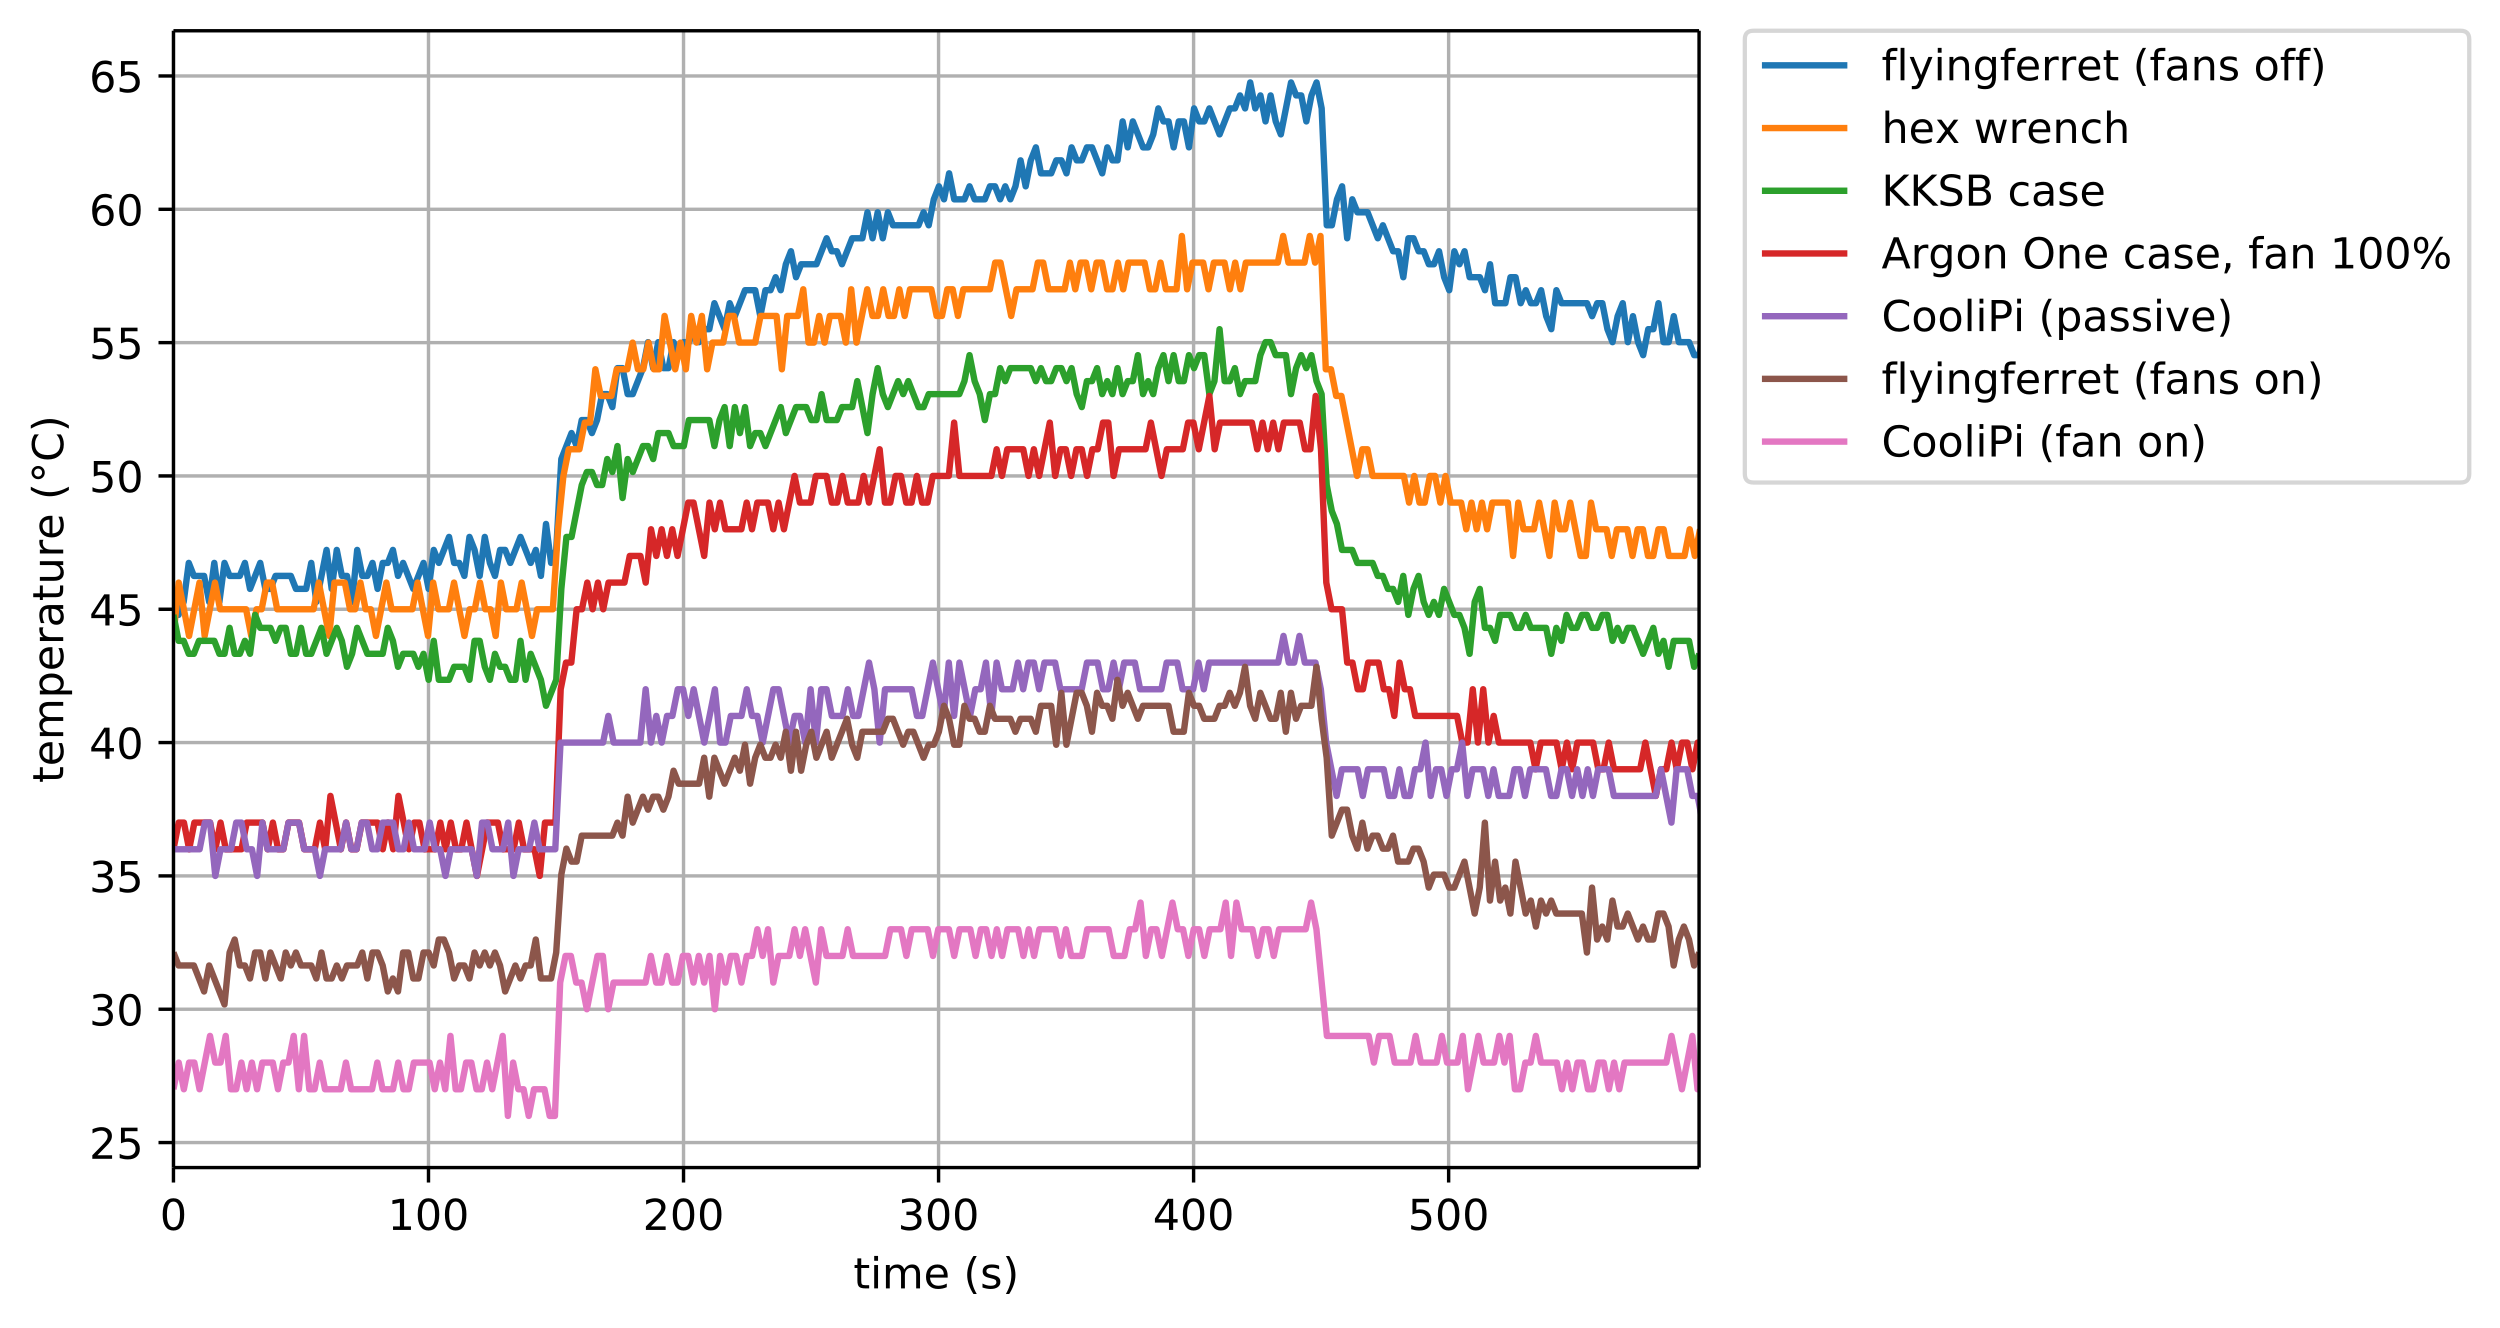 <svg height="414.491" viewBox="0 0 585.209 310.868" width="780.278" xmlns="http://www.w3.org/2000/svg" xmlns:xlink="http://www.w3.org/1999/xlink"><defs><style>*{stroke-linecap:butt;stroke-linejoin:round}</style></defs><g id="figure_1"><path d="M0 310.868h585.209V0H0z" fill="none" id="patch_1"/><g id="axes_1"><path d="M40.603 273.312h357.12V7.2H40.603z" fill="none" id="patch_2"/><g id="matplotlib.axis_1"><g id="xtick_1"><path clip-path="url(#p2606e81c55)" d="M40.603 273.312V7.2" fill="none" stroke="#b0b0b0" stroke-linecap="square" stroke-width=".8" id="line2d_1"/><g id="line2d_2"><defs><path d="M0 0v3.5" id="m3f2efcfe3b" stroke="#000" stroke-width=".8"/></defs><use x="40.603" xlink:href="#m3f2efcfe3b" y="273.312" stroke="#000" stroke-width=".8"/></g><g id="text_1"><defs><path d="M31.781 66.406q-7.61 0-11.453-7.5Q16.5 51.422 16.5 36.375q0-14.984 3.828-22.484 3.844-7.5 11.453-7.5 7.672 0 11.5 7.5 3.844 7.5 3.844 22.484 0 15.047-3.844 22.531-3.828 7.5-11.5 7.5zm0 7.813q12.266 0 18.735-9.703 6.468-9.688 6.468-28.141 0-18.406-6.468-28.11-6.47-9.687-18.735-9.687-12.25 0-18.718 9.688-6.47 9.703-6.47 28.109 0 18.453 6.47 28.14Q19.53 74.22 31.78 74.22z" id="DejaVuSans-48"/></defs><use xlink:href="#DejaVuSans-48" transform="matrix(.1 0 0 -.1 37.422 287.91)"/></g></g><g id="xtick_2"><path clip-path="url(#p2606e81c55)" d="M100.303 273.312V7.2" fill="none" stroke="#b0b0b0" stroke-linecap="square" stroke-width=".8" id="line2d_3"/><use x="100.303" xlink:href="#m3f2efcfe3b" y="273.312" stroke="#000" stroke-width=".8" id="line2d_4"/><g id="text_2"><defs><path d="M12.406 8.297h16.11v55.625l-17.532-3.516v8.985l17.438 3.515h9.86V8.296H54.39V0H12.406z" id="DejaVuSans-49"/></defs><g transform="matrix(.1 0 0 -.1 90.76 287.91)"><use xlink:href="#DejaVuSans-49"/><use x="63.623" xlink:href="#DejaVuSans-48"/><use x="127.246" xlink:href="#DejaVuSans-48"/></g></g></g><g id="xtick_3"><path clip-path="url(#p2606e81c55)" d="M160.003 273.312V7.2" fill="none" stroke="#b0b0b0" stroke-linecap="square" stroke-width=".8" id="line2d_5"/><use x="160.003" xlink:href="#m3f2efcfe3b" y="273.312" stroke="#000" stroke-width=".8" id="line2d_6"/><g id="text_3"><defs><path d="M19.188 8.297h34.421V0H7.33v8.297q5.609 5.812 15.296 15.594 9.703 9.797 12.188 12.64 4.734 5.313 6.609 9 1.89 3.688 1.89 7.25 0 5.813-4.078 9.469-4.078 3.672-10.625 3.672-4.64 0-9.797-1.61-5.14-1.609-11-4.89v9.969Q13.767 71.78 18.938 73q5.188 1.219 9.485 1.219 11.328 0 18.062-5.672 6.735-5.656 6.735-15.125 0-4.5-1.688-8.531-1.672-4.016-6.125-9.485-1.218-1.422-7.765-8.187-6.532-6.766-18.453-18.922z" id="DejaVuSans-50"/></defs><g transform="matrix(.1 0 0 -.1 150.459 287.91)"><use xlink:href="#DejaVuSans-50"/><use x="63.623" xlink:href="#DejaVuSans-48"/><use x="127.246" xlink:href="#DejaVuSans-48"/></g></g></g><g id="xtick_4"><path clip-path="url(#p2606e81c55)" d="M219.702 273.312V7.2" fill="none" stroke="#b0b0b0" stroke-linecap="square" stroke-width=".8" id="line2d_7"/><use x="219.702" xlink:href="#m3f2efcfe3b" y="273.312" stroke="#000" stroke-width=".8" id="line2d_8"/><g id="text_4"><defs><path d="M40.578 39.313Q47.656 37.797 51.625 33q3.984-4.781 3.984-11.813 0-10.78-7.422-16.703-7.421-5.906-21.093-5.906-4.578 0-9.438.906-4.86.907-10.031 2.72v9.515q4.094-2.39 8.969-3.61 4.89-1.218 10.218-1.218 9.266 0 14.125 3.656 4.86 3.656 4.86 10.64 0 6.454-4.516 10.079-4.515 3.64-12.562 3.64h-8.5v8.11h8.89q7.266 0 11.125 2.906 3.86 2.906 3.86 8.375 0 5.61-3.985 8.61-3.968 3.015-11.39 3.015-4.063 0-8.703-.89-4.641-.876-10.203-2.72v8.782q5.624 1.562 10.53 2.344 4.907.78 9.25.78 11.235 0 17.766-5.109 6.547-5.093 6.547-13.78 0-6.063-3.468-10.235-3.47-4.172-9.86-5.782z" id="DejaVuSans-51"/></defs><g transform="matrix(.1 0 0 -.1 210.159 287.91)"><use xlink:href="#DejaVuSans-51"/><use x="63.623" xlink:href="#DejaVuSans-48"/><use x="127.246" xlink:href="#DejaVuSans-48"/></g></g></g><g id="xtick_5"><path clip-path="url(#p2606e81c55)" d="M279.402 273.312V7.2" fill="none" stroke="#b0b0b0" stroke-linecap="square" stroke-width=".8" id="line2d_9"/><use x="279.402" xlink:href="#m3f2efcfe3b" y="273.312" stroke="#000" stroke-width=".8" id="line2d_10"/><g id="text_5"><defs><path d="M37.797 64.313L12.89 25.39h24.906zm-2.594 8.593H47.61V25.391h10.407v-8.203H47.609V0h-9.812v17.188H4.89v9.515z" id="DejaVuSans-52"/></defs><g transform="matrix(.1 0 0 -.1 269.858 287.91)"><use xlink:href="#DejaVuSans-52"/><use x="63.623" xlink:href="#DejaVuSans-48"/><use x="127.246" xlink:href="#DejaVuSans-48"/></g></g></g><g id="xtick_6"><path clip-path="url(#p2606e81c55)" d="M339.102 273.312V7.2" fill="none" stroke="#b0b0b0" stroke-linecap="square" stroke-width=".8" id="line2d_11"/><use x="339.102" xlink:href="#m3f2efcfe3b" y="273.312" stroke="#000" stroke-width=".8" id="line2d_12"/><g id="text_6"><defs><path d="M10.797 72.906h38.719v-8.312H19.828v-17.86q2.14.735 4.281 1.094 2.157.36 4.313.36 12.203 0 19.328-6.688 7.14-6.688 7.14-18.11 0-11.765-7.328-18.296-7.328-6.516-20.656-6.516-4.593 0-9.36.781-4.75.782-9.827 2.344v9.922q4.39-2.39 9.078-3.563 4.687-1.171 9.906-1.171 8.453 0 13.375 4.437 4.938 4.438 4.938 12.063 0 7.609-4.938 12.047-4.922 4.453-13.375 4.453-3.953 0-7.89-.875-3.922-.875-8.016-2.735z" id="DejaVuSans-53"/></defs><g transform="matrix(.1 0 0 -.1 329.558 287.91)"><use xlink:href="#DejaVuSans-53"/><use x="63.623" xlink:href="#DejaVuSans-48"/><use x="127.246" xlink:href="#DejaVuSans-48"/></g></g></g><g id="text_7"><defs><path d="M18.313 70.219V54.688h18.5v-6.985h-18.5V18.016q0-6.688 1.828-8.594 1.828-1.906 7.453-1.906h9.218V0h-9.218q-10.407 0-14.36 3.875-3.953 3.89-3.953 14.14v29.688H2.687v6.984h6.594V70.22z" id="DejaVuSans-116"/><path d="M9.422 54.688h8.984V0H9.422zm0 21.296h8.984v-11.39H9.422z" id="DejaVuSans-105"/><path d="M52 44.188q3.375 6.062 8.063 8.937Q64.75 56 71.093 56q8.548 0 13.188-5.984 4.64-5.97 4.64-17V0h-9.03v32.719q0 7.86-2.797 11.656-2.781 3.813-8.485 3.813-6.984 0-11.046-4.641-4.047-4.625-4.047-12.64V0h-9.032v32.719q0 7.906-2.78 11.687-2.782 3.782-8.595 3.782-6.89 0-10.953-4.657-4.047-4.656-4.047-12.625V0H9.08v54.688h9.03v-8.5q3.078 5.03 7.375 7.421Q29.781 56 35.687 56q5.97 0 10.141-3.031Q50 49.953 52 44.187z" id="DejaVuSans-109"/><path d="M56.203 29.594v-4.39H14.891q.593-9.282 5.593-14.142 5-4.859 13.938-4.859 5.172 0 10.031 1.266 4.86 1.265 9.656 3.812v-8.5Q49.266.734 44.187-.344 39.11-1.422 33.892-1.422q-13.094 0-20.735 7.61-7.64 7.625-7.64 20.625 0 13.421 7.25 21.296Q20.016 56 32.328 56q11.031 0 17.453-7.11 6.422-7.093 6.422-19.296zm-8.984 2.64q-.094 7.36-4.125 11.75-4.032 4.407-10.672 4.407-7.516 0-12.031-4.25-4.516-4.25-5.203-11.97z" id="DejaVuSans-101"/><path d="M31 75.875q-6.531-11.219-9.719-22.219-3.172-10.984-3.172-22.265 0-11.266 3.203-22.328Q24.517-2 31-13.188h-7.813Q15.875-1.704 12.235 9.375q-3.64 11.078-3.64 22.016 0 10.89 3.61 21.922 3.624 11.046 10.983 22.562z" id="DejaVuSans-40"/><path d="M44.281 53.078v-8.5q-3.797 1.953-7.906 2.922-4.094.984-8.5.984-6.688 0-10.031-2.047-3.344-2.046-3.344-6.156 0-3.125 2.39-4.906 2.391-1.781 9.626-3.39l3.078-.688q9.562-2.047 13.593-5.781 4.032-3.735 4.032-10.422 0-7.625-6.032-12.078-6.03-4.438-16.578-4.438-4.39 0-9.156.86Q10.688.296 5.422 2v9.281q4.984-2.594 9.812-3.89 4.829-1.282 9.579-1.282 6.343 0 9.75 2.172 3.421 2.172 3.421 6.125 0 3.656-2.468 5.61-2.453 1.953-10.813 3.765l-3.125.735q-8.344 1.75-12.062 5.39-3.704 3.64-3.704 9.985 0 7.718 5.47 11.906Q16.75 56 26.811 56q4.97 0 9.36-.734 4.406-.72 8.11-2.188z" id="DejaVuSans-115"/><path d="M8.016 75.875h7.812q7.313-11.516 10.953-22.563 3.64-11.03 3.64-21.921 0-10.938-3.64-22.016-3.64-11.078-10.953-22.563H8.016Q14.5-2 17.703 9.063q3.203 11.063 3.203 22.329 0 11.28-3.203 22.265-3.203 11-9.687 22.219z" id="DejaVuSans-41"/></defs><g transform="matrix(.1 0 0 -.1 199.772 301.589)"><use xlink:href="#DejaVuSans-116"/><use x="39.209" xlink:href="#DejaVuSans-105"/><use x="66.992" xlink:href="#DejaVuSans-109"/><use x="164.404" xlink:href="#DejaVuSans-101"/><use x="225.928" xlink:href="#DejaVuSans-32"/><use x="257.715" xlink:href="#DejaVuSans-40"/><use x="296.729" xlink:href="#DejaVuSans-115"/><use x="348.828" xlink:href="#DejaVuSans-41"/></g></g></g><g id="matplotlib.axis_2"><g id="ytick_1"><path clip-path="url(#p2606e81c55)" d="M40.603 267.458h357.12" fill="none" stroke="#b0b0b0" stroke-linecap="square" stroke-width=".8" id="line2d_13"/><g id="line2d_14"><defs><path d="M0 0h-3.5" id="m45e4238aa4" stroke="#000" stroke-width=".8"/></defs><use x="40.603" xlink:href="#m45e4238aa4" y="267.458" stroke="#000" stroke-width=".8"/></g><g transform="matrix(.1 0 0 -.1 20.878 271.257)" id="text_8"><use xlink:href="#DejaVuSans-50"/><use x="63.623" xlink:href="#DejaVuSans-53"/></g></g><g id="ytick_2"><path clip-path="url(#p2606e81c55)" d="M40.603 236.248h357.12" fill="none" stroke="#b0b0b0" stroke-linecap="square" stroke-width=".8" id="line2d_15"/><use x="40.603" xlink:href="#m45e4238aa4" y="236.248" stroke="#000" stroke-width=".8" id="line2d_16"/><g transform="matrix(.1 0 0 -.1 20.878 240.047)" id="text_9"><use xlink:href="#DejaVuSans-51"/><use x="63.623" xlink:href="#DejaVuSans-48"/></g></g><g id="ytick_3"><path clip-path="url(#p2606e81c55)" d="M40.603 205.038h357.12" fill="none" stroke="#b0b0b0" stroke-linecap="square" stroke-width=".8" id="line2d_17"/><use x="40.603" xlink:href="#m45e4238aa4" y="205.038" stroke="#000" stroke-width=".8" id="line2d_18"/><g transform="matrix(.1 0 0 -.1 20.878 208.837)" id="text_10"><use xlink:href="#DejaVuSans-51"/><use x="63.623" xlink:href="#DejaVuSans-53"/></g></g><g id="ytick_4"><path clip-path="url(#p2606e81c55)" d="M40.603 173.828h357.12" fill="none" stroke="#b0b0b0" stroke-linecap="square" stroke-width=".8" id="line2d_19"/><use x="40.603" xlink:href="#m45e4238aa4" y="173.828" stroke="#000" stroke-width=".8" id="line2d_20"/><g transform="matrix(.1 0 0 -.1 20.878 177.628)" id="text_11"><use xlink:href="#DejaVuSans-52"/><use x="63.623" xlink:href="#DejaVuSans-48"/></g></g><g id="ytick_5"><path clip-path="url(#p2606e81c55)" d="M40.603 142.619h357.12" fill="none" stroke="#b0b0b0" stroke-linecap="square" stroke-width=".8" id="line2d_21"/><use x="40.603" xlink:href="#m45e4238aa4" y="142.619" stroke="#000" stroke-width=".8" id="line2d_22"/><g transform="matrix(.1 0 0 -.1 20.878 146.418)" id="text_12"><use xlink:href="#DejaVuSans-52"/><use x="63.623" xlink:href="#DejaVuSans-53"/></g></g><g id="ytick_6"><path clip-path="url(#p2606e81c55)" d="M40.603 111.409h357.12" fill="none" stroke="#b0b0b0" stroke-linecap="square" stroke-width=".8" id="line2d_23"/><use x="40.603" xlink:href="#m45e4238aa4" y="111.409" stroke="#000" stroke-width=".8" id="line2d_24"/><g transform="matrix(.1 0 0 -.1 20.878 115.208)" id="text_13"><use xlink:href="#DejaVuSans-53"/><use x="63.623" xlink:href="#DejaVuSans-48"/></g></g><g id="ytick_7"><path clip-path="url(#p2606e81c55)" d="M40.603 80.199h357.12" fill="none" stroke="#b0b0b0" stroke-linecap="square" stroke-width=".8" id="line2d_25"/><use x="40.603" xlink:href="#m45e4238aa4" y="80.199" stroke="#000" stroke-width=".8" id="line2d_26"/><g transform="matrix(.1 0 0 -.1 20.878 83.998)" id="text_14"><use xlink:href="#DejaVuSans-53"/><use x="63.623" xlink:href="#DejaVuSans-53"/></g></g><g id="ytick_8"><path clip-path="url(#p2606e81c55)" d="M40.603 48.989h357.12" fill="none" stroke="#b0b0b0" stroke-linecap="square" stroke-width=".8" id="line2d_27"/><use x="40.603" xlink:href="#m45e4238aa4" y="48.989" stroke="#000" stroke-width=".8" id="line2d_28"/><g id="text_15"><defs><path d="M33.016 40.375q-6.641 0-10.532-4.547-3.875-4.531-3.875-12.437 0-7.86 3.875-12.438 3.891-4.562 10.532-4.562 6.64 0 10.515 4.562 3.875 4.578 3.875 12.438 0 7.906-3.875 12.437-3.875 4.547-10.515 4.547zm19.578 30.922v-8.984q-3.719 1.75-7.5 2.671-3.782.938-7.5.938-9.766 0-14.922-6.594-5.14-6.594-5.875-19.922 2.875 4.25 7.219 6.516 4.359 2.266 9.578 2.266 10.984 0 17.36-6.672 6.374-6.657 6.374-18.125 0-11.235-6.64-18.032-6.641-6.78-17.672-6.78-12.657 0-19.344 9.687-6.688 9.703-6.688 28.109 0 17.281 8.204 27.563 8.203 10.28 22.015 10.28 3.719 0 7.5-.734t7.89-2.187z" id="DejaVuSans-54"/></defs><g transform="matrix(.1 0 0 -.1 20.878 52.788)"><use xlink:href="#DejaVuSans-54"/><use x="63.623" xlink:href="#DejaVuSans-48"/></g></g></g><g id="ytick_9"><path clip-path="url(#p2606e81c55)" d="M40.603 17.78h357.12" fill="none" stroke="#b0b0b0" stroke-linecap="square" stroke-width=".8" id="line2d_29"/><use x="40.603" xlink:href="#m45e4238aa4" y="17.779" stroke="#000" stroke-width=".8" id="line2d_30"/><g transform="matrix(.1 0 0 -.1 20.878 21.578)" id="text_16"><use xlink:href="#DejaVuSans-54"/><use x="63.623" xlink:href="#DejaVuSans-53"/></g></g><g id="text_17"><defs><path d="M18.11 8.203v-29H9.077v75.484h9.031v-8.296q2.844 4.875 7.157 7.234Q29.594 56 35.594 56q9.968 0 16.187-7.906 6.235-7.907 6.235-20.797T51.78 6.484q-6.218-7.906-16.187-7.906-6 0-10.328 2.375-4.313 2.375-7.157 7.25zm30.578 19.094q0 9.906-4.079 15.547-4.078 5.64-11.203 5.64-7.14 0-11.218-5.64-4.079-5.64-4.079-15.547 0-9.906 4.078-15.547 4.079-5.64 11.22-5.64 7.124 0 11.202 5.64t4.078 15.547z" id="DejaVuSans-112"/><path d="M41.11 46.297q-1.516.875-3.297 1.281Q36.03 48 33.89 48q-7.625 0-11.703-4.953-4.079-4.953-4.079-14.234V0H9.08v54.688h9.03v-8.5q2.844 4.984 7.375 7.39Q30.031 56 36.531 56q.922 0 2.047-.125 1.125-.11 2.484-.36z" id="DejaVuSans-114"/><path d="M34.281 27.484q-10.89 0-15.093-2.484-4.204-2.484-4.204-8.5 0-4.781 3.157-7.594 3.156-2.797 8.562-2.797 7.485 0 12 5.297 4.516 5.297 4.516 14.078v2zm17.922 3.72V0H43.22v8.297Q40.14 3.328 35.547.953q-4.594-2.375-11.234-2.375-8.391 0-13.36 4.719Q6 8.016 6 15.922q0 9.219 6.172 13.906 6.187 4.688 18.437 4.688h12.61v.89q0 6.203-4.078 9.594-4.078 3.39-11.453 3.39-4.688 0-9.141-1.124-4.438-1.125-8.531-3.375v8.312q4.921 1.906 9.562 2.844 4.64.953 9.031.953 11.875 0 17.735-6.156 5.86-6.14 5.86-18.64z" id="DejaVuSans-97"/><path d="M8.5 21.578v33.11h8.984V21.922q0-7.766 3.016-11.656 3.031-3.875 9.094-3.875 7.265 0 11.484 4.64 4.234 4.64 4.234 12.656v31h8.985V0h-8.984v8.406Q42.047 3.422 37.718 1q-4.313-2.422-10.032-2.422-9.421 0-14.312 5.86Q8.5 10.296 8.5 21.578zM31.11 56z" id="DejaVuSans-117"/><path d="M25 67.922q-3.906 0-6.594-2.719-2.687-2.703-2.687-6.61 0-3.859 2.687-6.515 2.688-2.656 6.594-2.656t6.594 2.656q2.687 2.656 2.687 6.516t-2.718 6.593Q28.858 67.922 25 67.922zm0 6.297q3.125 0 6-1.203 2.89-1.188 4.984-3.438 2.25-2.187 3.375-4.984 1.125-2.781 1.125-6 0-6.438-4.515-10.907-4.516-4.468-11.063-4.468-6.593 0-11 4.39Q9.516 52 9.516 58.594q0 6.547 4.484 11.078 4.5 4.547 11 4.547z" id="DejaVuSans-176"/><path d="M64.406 67.281v-10.39q-4.984 4.64-10.625 6.922-5.64 2.296-11.984 2.296-12.5 0-19.14-7.64-6.641-7.64-6.641-22.094 0-14.406 6.64-22.047 6.64-7.64 19.14-7.64 6.345 0 11.985 2.296 5.64 2.297 10.625 6.938V5.609Q59.234 2.094 53.437.33q-5.78-1.75-12.218-1.75-16.563 0-26.094 10.124-9.516 10.14-9.516 27.672 0 17.578 9.516 27.703 9.531 10.14 26.094 10.14 6.531 0 12.312-1.734 5.797-1.734 10.875-5.203z" id="DejaVuSans-67"/></defs><g transform="matrix(0 -.1 -.1 0 14.798 183.275)"><use xlink:href="#DejaVuSans-116"/><use x="39.209" xlink:href="#DejaVuSans-101"/><use x="100.732" xlink:href="#DejaVuSans-109"/><use x="198.145" xlink:href="#DejaVuSans-112"/><use x="261.621" xlink:href="#DejaVuSans-101"/><use x="323.145" xlink:href="#DejaVuSans-114"/><use x="364.258" xlink:href="#DejaVuSans-97"/><use x="425.537" xlink:href="#DejaVuSans-116"/><use x="464.746" xlink:href="#DejaVuSans-117"/><use x="528.125" xlink:href="#DejaVuSans-114"/><use x="569.207" xlink:href="#DejaVuSans-101"/><use x="630.73" xlink:href="#DejaVuSans-32"/><use x="662.518" xlink:href="#DejaVuSans-40"/><use x="701.531" xlink:href="#DejaVuSans-176"/><use x="751.531" xlink:href="#DejaVuSans-67"/><use x="821.355" xlink:href="#DejaVuSans-41"/></g></g></g><path clip-path="url(#p2606e81c55)" d="M40.603 140.89l1.195 3.04 1.194-3.04 1.194-9.12 1.195 3.04h2.389l1.194 6.08 1.194-9.12 1.195 9.12 1.194-9.12 1.195 3.04h2.389l1.194-3.04 1.199 6.08 2.389-6.08 1.194 6.08h1.195l1.194-3.04h3.583l1.195 3.04h2.388l1.195-6.08 1.194 9.12 2.39-12.16 1.194 9.12 1.194-9.12 1.194 6.08h1.195l1.194 6.08 1.195-12.16 1.194 6.08h1.194l1.195-3.04 1.194 6.08 1.195-6.08h1.194l1.194-3.04 1.195 6.08 1.194-3.04 2.39 6.08 2.388-6.08 1.195 6.08 1.194-9.12 1.194 3.04 2.39-6.08 1.194 6.08h1.194l1.195 3.04 1.194-9.12 1.194 3.04 1.195 6.08 1.194-9.12 1.195 6.08 1.194 3.04 1.195-6.08h1.194l1.195 3.04 2.389-6.08 2.388 6.08 1.195-3.04 1.194 6.08 1.195-12.16 1.194 9.12 1.195-3.04 1.194-21.279 2.389-6.08 1.194 3.04 1.195-6.08h1.194l1.194 3.04 1.194-3.04 1.195-6.079h1.194l1.194 3.04 1.195-9.12h1.194l1.194 6.08h1.194l2.389-6.08 1.194-6.08 1.194 6.08 1.195-6.08 1.194 6.08h1.194l1.195-6.08 1.194 3.04 1.194-3.04h1.194l1.195-3.04 1.194 3.04 1.194-3.04h1.194l1.195-6.079 2.388 6.08 1.195-6.08 1.194 3.04 2.388-6.08h2.389l1.194 6.08 1.195-6.08h1.194l1.194-3.04 1.194 3.04 1.195-6.08 1.194-3.04 1.194 6.08 1.195-3.04h3.582l2.389-6.079 1.194 3.04h1.194l1.195 3.04 2.388-6.08h2.389l1.194-6.08 1.194 6.08 1.195-6.08 1.194 6.08 1.194-6.08 1.195 3.04h5.972l1.194-3.04 1.195 3.04 1.194-6.08 1.194-3.04 1.195 3.04 1.194-6.08 1.195 6.08h2.389l1.194-3.04 1.194 3.04h2.39l1.194-3.04h1.194l1.195 3.04 1.194-3.04 1.195 3.04 1.194-3.04 1.194-6.079 1.195 6.08 1.194-6.08 1.195-3.04 1.194 6.08h2.389l1.194-3.04h1.195l1.194 3.04 1.195-6.08 1.194 3.04h1.195l1.194-3.04h1.194l2.39 6.08 1.194-6.08 1.194 3.04h1.195l1.194-9.12 1.195 6.08 1.194-6.08 2.389 6.08h1.194l1.195-3.04 1.194-6.08 1.195 3.04h1.194l1.194 6.08 1.195-6.08h1.194l1.195 6.08 1.194-9.12 1.194 3.04h1.195l1.194-3.04 2.39 6.08 2.388-6.08h1.195l1.194-3.04 1.194 3.04 1.195-6.079 1.194 6.08 1.195-3.04 1.194 6.08 1.195-6.08 1.194 6.08 1.194 3.04 2.39-12.16 1.194 3.04h1.194l1.195 6.08 1.194-6.08 1.194-3.04 1.195 6.08 1.194 27.358h1.195l1.195-6.08 1.194-3.04 1.195 12.16 1.194-9.12 1.194 3.04h2.39l2.388 6.08 1.194-3.04 2.39 6.08h1.194l1.194 6.08 1.194-9.12h1.195l1.194 3.04h1.195l1.194 3.04h1.195l1.194-3.04 1.194 6.08 1.195 3.04 1.194-9.12 1.195 3.04 1.194-3.04 1.194 6.08h2.39l1.194 3.04 1.194-6.08 1.195 9.12h2.388l1.195-6.08h1.194l1.195 6.08 1.194-3.04 1.194 3.04h1.195l1.194-3.04 1.195 6.08 1.194 3.039 1.195-9.12 1.194 3.04h5.972l1.194 3.04 1.195-3.04h1.194l1.195 6.08 1.194 3.04 1.194-6.08 1.195-3.04 1.194 9.12 1.195-6.08 1.194 6.08 1.195 3.04 1.194-6.08h1.194l1.195-6.08 1.194 9.12h1.195l1.194-6.08 1.194 6.08h2.39l1.194 3.04h1.194l1.194-6.08h0" fill="none" stroke="#1f77b4" stroke-linecap="square" stroke-width="1.5" id="line2d_31"/><path clip-path="url(#p2606e81c55)" d="M40.603 148.86l1.226-12.483 2.427 12.484 2.44-12.484 1.21 12.484 2.415-12.484 1.207 6.242h6.074l1.22 6.242 1.22-6.242h1.207l1.22-6.242h1.207l1.207 6.242H73.4l1.22-6.242 2.444 12.484 1.22-12.484h2.43l1.222 6.242h1.21l1.223-6.242 1.207 6.242h1.22l1.207 6.242 2.44-12.484 1.22 6.242h4.866l1.222-6.242 2.442 12.484 1.206-12.484 1.217 6.242h2.441l1.22-6.242 2.44 12.484 1.22-6.242h1.207l1.22-6.242 1.222 6.242h1.22l1.221 6.242 1.22-12.484 1.222 6.242h2.427l1.22-6.242 2.414 12.484 1.22-6.242h3.66l1.221-18.726 1.255-12.484 1.248-6.242h2.501l1.248-6.242h1.242l1.247-12.484 1.248 6.242h2.495l1.242-6.242h2.484l1.253-6.242 1.242 6.242h1.242l1.248-6.242 1.241 6.242h1.248l1.254-12.484 2.484 12.484 1.241-6.242 1.254 6.242 1.248-12.484 1.254 6.242 1.247-6.242 1.242 12.484 1.242-6.242h2.5l1.266-6.242h1.242l1.254 6.242h3.737l1.254-6.242h3.75l1.24 12.484 1.261-12.484h2.5l1.249-6.242 1.248 12.484h1.241l1.244-6.242 1.246 6.242 1.242-6.242h2.507l1.247 6.242 1.248-12.484 1.242 12.484 2.507-12.484 1.242 6.242h1.26l1.242-6.242 1.265 6.242h1.254l1.254-6.242 1.247 6.242 1.25-6.242h4.99l1.247 6.242h1.247l1.248-6.242h1.254l1.241 6.242 1.254-6.242h6.22l1.243-6.242h1.247l2.502 12.484 1.241-6.242h3.75l1.241-6.242h1.254l1.248 6.242h3.761l1.242-6.242 1.26 6.242 1.247-6.242h1.248l1.242 6.242 1.253-6.242h1.248l1.242 6.242h1.241l1.248-6.242 1.248 6.242 1.242-6.242h3.76l1.249 6.242h1.254l1.241-6.242 1.254 6.242h2.49l1.24-12.484 1.249 12.484 1.247-6.242h2.496l1.253 6.242 1.242-6.242h2.502l1.253 6.242 1.248-6.242 1.248 6.242 1.242-6.242h7.492l1.248-6.242 1.241 6.242h3.737l1.248-6.242 1.248 6.242 1.264-6.242 1.237 31.21h1.221l1.22 6.242h1.22l3.66 18.726 1.221-6.242h1.22l1.22 6.242h7.296l1.221 6.242 1.22-6.242 1.222 6.242h1.22l1.222-6.242h1.207l1.22 6.242 1.22-6.242 1.22 6.242h2.44l1.206 6.242 1.218-6.242 1.22 6.242 1.22-6.242 1.222 6.242 1.207-6.242h3.644l1.22 12.484 1.22-12.484 1.22 6.242h2.442l1.22-6.242 2.413 12.484 1.222-12.484 1.22 6.242h1.222l1.207-6.242 2.426 12.484h1.22l1.207-12.484 1.217 6.242h2.431l1.207 6.242 1.22-6.242h2.424l1.222 6.242 1.207-6.242h1.22l1.207 6.242h1.222l1.207-6.242h1.22l1.221 6.242h3.661l1.222-6.242 1.207 6.242 1.22-6.242h0" fill="none" stroke="#ff7f0e" stroke-linecap="square" stroke-width="1.5" id="line2d_32"/><path clip-path="url(#p2606e81c55)" d="M40.603 143.93l1.195 6.08h1.194l1.194 3.039h1.195l1.194-3.04h3.584l1.194 3.04h1.195l1.194-6.08 1.195 6.08h1.194l1.195-3.04 1.194 3.04 1.194-9.12 1.195 3.04h2.389l1.194 3.04 1.195-3.04h1.194l1.195 6.08h1.194l1.195-6.08 1.194 6.08h1.195l2.388-6.08 1.195 6.08 2.389-6.08 1.194 3.04 1.195 6.08 1.194-3.04 1.195-6.08 2.389 6.08h3.583l1.195-6.08 1.194 3.04 1.194 6.08 1.195-3.04h2.389l1.194 3.04 1.195-3.04 1.194 6.08 1.195-9.12 1.194 9.12h2.39l1.194-3.04h2.389l1.194 3.04 1.194-9.12h1.195l1.194 6.08 1.195 3.04 1.194-6.08 1.195 3.04h1.194l1.195 3.04h1.194l1.195-9.12 1.194 9.12 1.195-6.08 2.388 6.08 1.195 6.08 2.394-6.08 1.196-21.28 1.194-12.159h1.194l2.389-12.159 1.194-3.04h1.194l1.194 3.04h1.195l1.194-6.08 1.194 3.04 1.194-6.08 1.195 12.16 1.194-9.12 1.194 3.04 2.389-6.08h1.194l1.194 3.04 1.194-6.08h2.389l1.194 3.04h2.389l1.194-6.08h4.777l1.194 6.08 1.195-6.08 1.194-3.039 1.194 9.12 1.194-9.12 1.195 6.08 1.194-6.08 1.194 9.12 1.194-3.04h1.195l1.194 3.04 3.583-9.12 1.194 6.08 2.388-6.08h2.389l1.194 3.04h1.194l1.195-6.08 1.194 6.08h2.389l1.194-3.04h2.388l1.195-6.08 2.388 12.16 1.194-9.12 1.195-6.08 1.194 6.08 1.194 3.04 2.389-6.08 1.194 3.04 1.194-3.04 2.389 6.08h1.194l1.194-3.04h7.166l1.194-3.04 1.194-6.08 1.195 6.08 1.194 3.04 1.194 6.08 1.194-6.08h1.195l1.194-6.08 1.194 3.04 1.194-3.04h4.777l1.195 3.04 1.194-3.04 1.194 3.04h1.194l1.195-3.04h1.194l1.194 3.04 1.194-3.04 1.195 6.08 1.194 3.04 1.194-6.08h1.194l1.195-3.04 1.194 6.08 1.194-3.04 1.194 3.04 1.195-6.08 1.194 6.08 1.194-3.04h1.194l1.195-6.08 1.194 9.12 1.194-3.04 1.194 3.04 1.195-6.08 1.194-3.04 1.194 6.08 1.194-6.08 1.195 6.08h1.194l1.194-6.08 1.194 3.04 1.195-3.04h1.194l1.194 9.12 1.194-3.04 1.195-12.16 1.194 12.16h1.194l1.194-3.04 1.195 6.08 1.194-3.04h2.388l1.194-6.08 1.195-3.04h1.194l1.194 3.04h2.389l1.194 9.12 1.194-6.08 1.194-3.04 1.195 3.04 1.194-3.04 1.194 6.08 1.194 3.04 1.195 21.279 1.194 6.08 1.195 3.04 1.194 6.08h2.39l1.194 3.039h3.583l1.194 3.04h1.195l1.194 3.04h1.195l1.194 3.04 1.195-6.08 1.194 9.12 1.195-6.08 1.194-3.04 1.195 6.08 1.194 3.04 1.195-3.04 1.194 3.04 1.194-6.08 2.39 6.08h1.194l1.194 3.04 1.195 6.079 1.194-12.16 1.195-3.04 1.194 9.12h1.195l1.194 3.04 1.195-6.08h2.389l1.194 3.04h1.194l1.195-3.04 1.194 3.04h3.584l1.194 6.08 1.195-6.08 1.194 3.04 1.195-6.08 1.194 3.04h1.195l1.194-3.04h1.195l1.194 3.04h1.195l1.194-3.04h1.195l1.194 6.08 1.195-3.04 1.194 3.04 1.195-3.04h1.194l2.389 6.08 2.389-6.08 1.194 6.08 1.195-3.04 1.194 6.08 1.195-6.08h3.583l1.195 6.08 1.194-3.04h0" fill="none" stroke="#2ca02c" stroke-linecap="square" stroke-width="1.5" id="line2d_33"/><path clip-path="url(#p2606e81c55)" d="M40.603 198.796l1.225-6.242h1.224l1.225 6.242 1.224-6.242h3.674l1.224 6.242 1.225-6.242 1.225 6.242h3.674l1.225-6.242h3.674l1.225 6.242 1.224-6.242 1.225 6.242h1.225l1.225-6.242h2.449l1.224 6.242h2.45l1.224-6.242 1.225 6.242 1.225-12.484 2.449 12.484 1.225-6.242 1.225 6.242h1.225l1.225-6.242h3.674l1.225 6.242 1.225-6.242 1.225 6.242 1.225-12.484 2.45 12.484 1.225-6.242h1.224l1.225 6.242h2.45l1.224-6.242 1.225 6.242 1.225-6.242 1.225 6.242h1.224l1.224-6.242 2.45 12.484 2.452-12.484h2.45l1.224 6.242h2.45l1.224-6.242 1.224 6.242h2.45l1.225 6.242 1.224-12.484h2.45l1.224-31.21 1.242-6.241h1.248l1.248-12.484h1.248l1.241-6.242 1.25 6.242 1.24-6.242 1.242 6.242 1.241-6.242h3.726l1.241-6.242h2.496l1.242 6.242 1.241-12.484 1.248 6.242 1.242-6.242 1.242 6.242 1.241-6.242 1.242 6.242 2.496-12.484h1.241l2.496 12.484 1.241-12.484 1.242 6.242 1.242-6.242 1.242 6.242h3.737l1.242-6.242 1.247 6.242 1.248-6.242h2.49l1.247 6.242 1.242-6.242 1.248 6.242 2.495-12.484 1.242 6.242h2.49l1.247-6.242h2.49l1.241 6.242h1.248l1.242-6.242 1.242 6.242h2.477l1.254-6.242 1.242 6.242 2.495-12.484 1.242 12.484h1.242l1.247-6.242h1.242l1.248 6.242h1.242l1.247-6.242 1.248 6.242h1.248l1.242-6.242h3.743l1.247-12.484 1.242 12.484h7.469l1.241-6.242 1.242 6.242 1.248-6.242h3.737l1.242 6.242 1.242-6.242 1.241 6.242 2.49-12.484 1.26 12.484 1.247-6.242h1.248l1.242 6.242 1.241-6.242h1.242l1.242 6.242 1.242-6.242h1.247l1.242-6.242h1.242l1.242 12.484 1.253-6.242h6.221l1.254-6.242 2.483 12.484 1.254-6.242h3.737l1.242-6.242h1.242l1.253 6.242 2.484-12.484 1.242 12.484 1.241-6.242h7.475l1.242 6.242 1.247-6.242 1.248 6.242 1.242-6.242 1.242 6.242 1.241-6.242h3.731l1.242 6.242h1.242l1.248-12.484 1.247 12.484 1.242 31.21 1.224 6.242h2.448l1.224 12.484h1.224l1.225 6.241h1.225l1.224-6.241h2.448l1.225 6.241h1.224l1.224 6.242 1.224-12.483 1.224 6.241h1.224l1.225 6.242h9.793l1.224 6.242h1.225l1.224-12.484 1.224 12.484 1.224-12.484 1.224 12.484 1.224-6.242 1.224 6.242h7.346l1.224 6.242 1.224-6.242h3.674l1.224 6.242 1.224-6.242 1.224 6.242 1.224-6.242h3.673l1.224 6.242h1.224l1.224-6.242 1.224 6.242h6.122l1.224-6.242 2.449 12.484 1.224-6.242h1.224l1.224-6.242 1.224 6.242 1.225-6.242h1.224l1.224 6.242 1.225-6.242h1.224" fill="none" stroke="#d62728" stroke-linecap="square" stroke-width="1.5" id="line2d_34"/><path clip-path="url(#p2606e81c55)" d="M40.603 198.796h6.122l1.224-6.242h1.224l1.224 12.484 1.224-6.242h2.45l1.223-6.242h1.224l1.224 6.242h1.224l1.224 6.242 1.224-12.484 1.224 6.242h3.672l1.223-6.242h2.448l1.224 6.242h2.448l1.224 6.242 1.223-6.242h3.673l1.224-6.242 1.225 6.242h1.225l1.224-6.242h1.225l1.224 6.242h1.224l1.224-6.242h2.45l1.224 6.242h1.224l1.224-6.242 1.224 6.242h2.448l1.224-6.242 1.224 6.242h1.225l1.225 6.242 1.224-6.242h4.897l1.224 6.242 1.224-12.484h1.225l1.224 6.242h2.45l1.224-6.242 1.225 12.484 1.224-6.242h2.447l1.224-6.242 1.224 6.242h3.674l1.223-24.968h9.957l1.242-6.242 1.242 6.242h6.244l1.248-12.484 1.248 12.484 1.248-6.242 1.253 6.242 1.254-6.242h1.254l1.253-6.242h1.248l1.236 6.242 1.248-6.242 2.477 12.484 2.484-12.484 1.241 12.484h1.242l1.242-6.242h2.49l1.247-6.242 1.236 6.242h1.248l1.241 6.242 2.496-12.484h1.254l2.483 12.484 1.248-6.242h1.241l1.248 6.242 1.248-12.484 1.242 12.484 1.247-12.484h1.242l1.248 6.242h2.483l1.254-6.242 1.242 6.242h1.242l2.483-12.483 1.248 6.241 1.242 12.484 1.247-12.484h6.233l1.248 6.242h1.241l2.484-12.483 2.49 12.483 1.235-12.483 1.242 12.483 1.248-12.483 2.484 12.483 1.241-6.242h1.242l1.242-6.241 1.247 12.483 1.248-12.483 1.248 6.241h2.49l1.24-6.241 1.243 6.241 1.241-6.241h1.248l1.242 6.241 1.248-6.241h2.489l1.242 6.241h4.979l1.242-6.241h2.489l1.254 6.241h1.241l1.242-6.241 1.242 6.241 1.242-6.241h2.495l1.242 6.241h4.967l1.242-6.241h2.483l1.242 6.241h2.478l1.241-6.241 1.254 6.241 1.242-6.241h16.166l1.242-6.242 1.248 6.242h1.248l1.247-6.242 1.248 6.242h2.496l1.253 6.241 1.248 12.484 2.449 12.484 1.223-6.242h3.675l1.225 6.242 1.223-6.242h3.672l1.224 6.242h1.223l1.224-6.242 1.224 6.242h1.225l1.224-6.242h1.223l1.224-6.242 1.224 12.484 1.224-6.242h1.224l1.224 6.242 1.224-6.242h1.224l1.224-6.242 1.225 12.484 1.224-6.242h2.448l1.224 6.242 1.224-6.242 1.224 6.242h2.455l1.224-6.242h1.224l1.225 6.242 1.224-6.242h3.673l1.225 6.242h1.224l1.224-6.242h1.225l1.224 6.242 1.223-6.242 1.225 6.242 1.227-6.242 1.224 6.242 1.224-6.242h2.448l1.224 6.242h9.794l1.225-6.242 2.45 12.484 1.224-12.484h2.448l1.225 6.242h1.224l1.224 6.242h0" fill="none" stroke="#9467bd" stroke-linecap="square" stroke-width="1.5" id="line2d_35"/><path clip-path="url(#p2606e81c55)" d="M40.603 222.965l1.195 3.04h3.583l2.389 6.08 1.194-6.08 3.583 9.12 1.195-12.16 1.194-3.04 1.195 6.08h1.194l1.194 3.04 1.195-6.08h1.194l1.195 6.08 1.194-6.08 2.389 6.08 1.194-6.08 1.195 3.04 1.194-3.04 1.195 3.04h2.388l1.195 3.04 1.194-6.08 1.195 6.08h1.194l1.194-3.04 1.195 3.04 1.194-3.04h2.39l1.193-3.04 1.195 6.08 1.194-6.08h1.195l1.194 3.04 1.195 6.08 1.194-3.04 1.194 3.04 1.195-9.12h1.194l1.195 6.08h1.194l1.194-6.08h1.195l1.194 3.04 1.195-6.08h1.194l1.194 3.04 1.195 6.08 1.194-3.04h1.195l1.194 3.04 1.195-6.08 1.194 3.04 1.194-3.04 1.195 3.04 1.194-3.04 1.195 3.04 1.194 6.08 2.389-6.08 1.194 3.04 1.195-3.04h1.194l1.195-6.08 1.194 9.12h2.389l1.196-6.08 1.196-18.239 1.194-6.08 1.194 3.04h1.194l1.194-6.08h7.166l1.194-3.04 1.194 3.04 1.195-9.119 1.194 6.08 2.388-6.08 1.195 3.04 1.194-3.04h1.194l1.194 3.04 1.195-3.04 1.194-6.08 1.194 3.04h4.777l1.194-6.08 1.195 9.12 1.194-9.12 2.389 6.08 2.388-6.08 1.194 3.04 1.194-6.08 1.195 9.12 1.194-6.08 1.194-3.04 1.194 3.04h1.195l1.194-3.04 1.194 3.04 1.194-6.079 1.195 9.12 1.194-9.12 1.194 9.12 1.194-6.08 1.195-3.04 1.194 6.08 2.388-6.08 1.195 6.08 3.582-9.12 1.195 6.08 1.194 3.04 1.194-6.08h4.777l1.194-3.04h1.195l2.388 6.08 1.194-3.04h1.195l2.388 6.08 1.194-3.04h1.194l1.195-3.04 1.194-6.08 1.194 3.04 1.194 6.08h1.195l1.194-9.12 1.194 3.04h1.194l1.195 3.04h1.194l1.194-6.08 1.195 3.04h3.582l1.194 3.04 1.195-3.04h2.388l1.194 3.04 1.195-6.08h2.388l1.194 9.12 1.195-12.16 1.194 12.16 2.388-12.16h1.195l1.194 3.04 1.194 6.08 1.194-9.12 1.195 3.04h1.194l1.194 3.04 1.194-9.12 1.195 6.08 1.194-3.04 2.388 6.08 1.195-3.04h5.97l1.195 6.08h2.389l1.194-9.12 1.194 3.04h1.194l1.195 3.04h2.388l1.194-3.04h1.195l1.194-3.04 1.194 3.04 1.194-3.04 1.194-6.08 1.195 9.12 1.194 3.04 1.194-6.08 2.389 6.08h1.194l1.194-6.08 1.194 9.12 1.195-9.12 1.194 6.08 1.194-3.04h2.389l1.194-9.12 1.194 12.16 1.194 9.12 1.195 18.239 2.389-6.08h1.194l1.195 6.08 1.194 3.04 1.194-6.08 1.195 6.08 1.194-3.04h1.195l1.194 3.04h1.195l1.194-3.04 1.194 6.08h2.39l1.194-3.04h1.194l1.194 3.04 1.195 6.079 1.194-3.04h2.39l1.194 3.04h1.194l2.389-6.08 2.389 12.16 1.194-6.08 1.194-15.2 1.195 18.24 1.194-9.12 1.195 9.12 1.194-3.04 1.195 6.08 1.194-12.16 2.389 12.16 1.194-3.04 1.195 6.08 1.194-6.08 1.195 3.04 1.194-3.04 1.194 3.04h5.972l1.195 9.12 1.194-15.2 1.195 12.16 1.194-3.04 1.194 3.04 1.195-9.12 1.194 6.08h1.195l1.194-3.04 2.389 6.08 1.194-3.04 1.195 3.04h1.194l1.195-6.08h1.194l1.194 3.04 1.195 9.12 1.194-6.08 1.195-3.04 1.194 3.04 1.195 6.08 1.194-3.04h0" fill="none" stroke="#8c564b" stroke-linecap="square" stroke-width="1.5" id="line2d_36"/><path clip-path="url(#p2606e81c55)" d="M40.603 254.974l1.226-6.242 1.206 6.242 1.225-6.242h1.224l1.225 6.242 2.45-12.484 1.224 6.242h1.224l1.224-6.242 1.223 12.484h1.225l1.223-6.242 1.224 6.242 1.224-6.242 1.224 6.242 1.224-6.242h2.449l1.224 6.242 1.224-6.242h1.223l1.224-6.242 1.207 12.484 1.224-12.484 1.224 12.484h1.224l1.224-6.242 1.224 6.242h3.673l1.224-6.242 1.224 6.242h4.896l1.224-6.242 1.225 6.242h2.45l1.224-6.242 1.224 6.242h1.224l1.206-6.242h3.671l1.224 6.242 1.224-6.242 1.224 6.242 1.224-12.484 1.224 12.484h1.224l1.223-6.242h1.207l1.223 6.242h1.224l1.224-6.242 1.224 6.242 2.448-12.484 1.224 18.726 1.224-12.484 1.225 6.242h1.228l1.207 6.242 1.224-6.242h2.45l1.225 6.242h1.224l1.224-31.21 1.254-6.242h1.253l1.254 6.242h1.247l1.242 6.242 2.496-12.484h1.247l1.26 12.484 1.248-6.242h7.486l1.242-6.242 1.248 6.242h1.241l1.248-6.242 1.254 6.242h1.248l1.247-6.242h1.248l1.248 6.242 1.248-6.242 1.247 6.242 1.248-6.242 1.248 12.484 1.236-12.484 1.247 6.242 1.248-6.242h1.253l1.242 6.242 1.248-6.242h1.242l1.242-6.242 1.247 6.242 1.242-6.242 1.248 12.484 1.242-6.242h2.489l1.242-6.242 1.248 6.242 1.241-6.242 2.496 12.484 1.242-12.484 1.247 6.242h3.732l1.241-6.242 1.248 6.242h7.486l1.248-6.242h2.495l1.248 6.242 1.254-6.242h3.729l1.244 6.242 1.247-6.242h2.484l1.242 6.242 1.253-6.242h2.508l1.242 6.242 1.242-6.242h1.241l1.248 6.242 1.242-6.242 1.247 6.242 1.248-6.242h2.49l1.247 6.242 1.242-6.242 1.248 6.242 1.242-6.242h3.73l1.243 6.242 1.241-6.242 1.242 6.242h2.501l1.243-6.242h4.973l1.24 6.242h2.49l1.248-6.242h1.253l1.273-6.242 1.247 12.484 1.248-6.242h1.248l1.247 6.242 2.478-12.484 1.242 6.242h1.241l1.248 6.242 1.248-6.242h1.247l1.248 6.242 1.248-6.242h2.501l1.248-6.242 1.248 12.484 1.26-12.484 1.241 6.242h2.502l1.248 6.242 1.247-6.242h1.248l1.253 6.242 1.248-6.242h6.22l1.273-6.242 1.247 6.242 2.455 24.968h9.774l1.224 6.242 1.225-6.242h2.43l1.224 6.242h3.673l1.224-6.242 1.224 6.242h3.673l1.224-6.242 1.226 6.242h2.448l1.225-6.242 1.224 12.484 2.448-12.484 1.207 6.242h2.447l1.225-6.242 1.207 6.242 1.224-6.242 1.225 12.484h1.224l1.224-6.242h1.224l1.225-6.242 1.224 6.242h3.671l1.206 6.242 1.222-6.242 1.222 6.242 1.221-6.242h1.222l1.222 6.242h1.222l1.221-6.242h1.223l1.221 6.242 1.222-6.242 1.224 6.242 1.221-6.242h9.779l1.222-6.242 2.427 12.484 2.444-12.484 1.222 12.484h1.222" fill="none" stroke="#e377c2" stroke-linecap="square" stroke-width="1.5" id="line2d_37"/><path d="M40.603 273.312V7.2" fill="none" stroke="#000" stroke-linecap="square" stroke-width=".8" id="patch_3"/><path d="M397.723 273.312V7.2" fill="none" stroke="#000" stroke-linecap="square" stroke-width=".8" id="patch_4"/><path d="M40.603 273.312h357.12" fill="none" stroke="#000" stroke-linecap="square" stroke-width=".8" id="patch_5"/><path d="M40.603 7.2h357.12" fill="none" stroke="#000" stroke-linecap="square" stroke-width=".8" id="patch_6"/><g id="legend_1"><path d="M410.437 112.947h165.572q2 0 2-2V9.2q0-2-2-2H410.437q-2 0-2 2v101.747q0 2 2 2z" fill="#fff" opacity=".8" stroke="#ccc" id="patch_7"/><path d="M412.437 15.298h20" fill="none" stroke="#1f77b4" stroke-linecap="square" stroke-width="1.5" id="line2d_38"/><g id="text_18"><defs><path d="M37.11 75.984V68.5h-8.594q-4.828 0-6.72-1.953-1.874-1.953-1.874-7.031v-4.828h14.797v-6.985H19.922V0H10.89v47.703H2.297v6.984h8.594V58.5q0 9.125 4.25 13.297 4.25 4.187 13.468 4.187z" id="DejaVuSans-102"/><path d="M9.422 75.984h8.984V0H9.422z" id="DejaVuSans-108"/><path d="M32.172-5.078q-3.797-9.766-7.422-12.735-3.61-2.984-9.656-2.984H7.906v7.516h5.282q3.703 0 5.75 1.765Q21-9.766 23.483-3.219l1.61 4.094-22.11 53.813H12.5l17.094-42.766 17.093 42.766h9.516z" id="DejaVuSans-121"/><path d="M54.89 33.016V0h-8.984v32.719q0 7.765-3.031 11.61-3.031 3.858-9.078 3.858-7.281 0-11.484-4.64-4.204-4.625-4.204-12.64V0H9.08v54.688h9.03v-8.5q3.235 4.937 7.594 7.374Q30.078 56 35.797 56q9.422 0 14.25-5.828 4.844-5.828 4.844-17.156z" id="DejaVuSans-110"/><path d="M45.406 27.984q0 9.766-4.031 15.125-4.016 5.375-11.297 5.375-7.219 0-11.25-5.375-4.031-5.359-4.031-15.125 0-9.718 4.031-15.093t11.25-5.375q7.281 0 11.297 5.375 4.031 5.375 4.031 15.093zm8.985-21.203q0-13.953-6.203-20.765Q42-20.797 29.203-20.797q-4.734 0-8.937.703-4.203.703-8.157 2.172v8.735q3.954-2.141 7.813-3.157 3.86-1.031 7.86-1.031 8.843 0 13.234 4.61 4.39 4.609 4.39 13.937v4.453q-2.781-4.844-7.125-7.234Q33.938 0 27.875 0 17.828 0 11.672 7.656q-6.156 7.672-6.156 20.328 0 12.688 6.156 20.344Q17.828 56 27.875 56q6.063 0 10.406-2.39 4.344-2.391 7.125-7.22v8.297h8.985z" id="DejaVuSans-103"/><path d="M30.61 48.39q-7.22 0-11.422-5.64-4.204-5.64-4.204-15.453 0-9.813 4.172-15.453 4.188-5.64 11.453-5.64 7.188 0 11.375 5.655 4.203 5.672 4.203 15.438 0 9.719-4.203 15.406-4.187 5.688-11.375 5.688zm0 7.61q11.718 0 18.406-7.625 6.703-7.61 6.703-21.078 0-13.422-6.703-21.078-6.688-7.64-18.407-7.64-11.765 0-18.437 7.64-6.656 7.656-6.656 21.078 0 13.469 6.656 21.078Q18.844 56 30.609 56z" id="DejaVuSans-111"/></defs><g transform="matrix(.1 0 0 -.1 440.437 18.798)"><use xlink:href="#DejaVuSans-102"/><use x="35.205" xlink:href="#DejaVuSans-108"/><use x="62.988" xlink:href="#DejaVuSans-121"/><use x="122.168" xlink:href="#DejaVuSans-105"/><use x="149.951" xlink:href="#DejaVuSans-110"/><use x="213.33" xlink:href="#DejaVuSans-103"/><use x="276.807" xlink:href="#DejaVuSans-102"/><use x="312.012" xlink:href="#DejaVuSans-101"/><use x="373.535" xlink:href="#DejaVuSans-114"/><use x="414.633" xlink:href="#DejaVuSans-114"/><use x="455.715" xlink:href="#DejaVuSans-101"/><use x="517.238" xlink:href="#DejaVuSans-116"/><use x="556.447" xlink:href="#DejaVuSans-32"/><use x="588.234" xlink:href="#DejaVuSans-40"/><use x="627.248" xlink:href="#DejaVuSans-102"/><use x="662.453" xlink:href="#DejaVuSans-97"/><use x="723.732" xlink:href="#DejaVuSans-110"/><use x="787.111" xlink:href="#DejaVuSans-115"/><use x="839.211" xlink:href="#DejaVuSans-32"/><use x="870.998" xlink:href="#DejaVuSans-111"/><use x="932.18" xlink:href="#DejaVuSans-102"/><use x="967.385" xlink:href="#DejaVuSans-102"/><use x="1002.59" xlink:href="#DejaVuSans-41"/></g></g><path d="M412.437 29.977h20" fill="none" stroke="#ff7f0e" stroke-linecap="square" stroke-width="1.5" id="line2d_40"/><g id="text_19"><defs><path d="M54.89 33.016V0h-8.984v32.719q0 7.765-3.031 11.61-3.031 3.858-9.078 3.858-7.281 0-11.484-4.64-4.204-4.625-4.204-12.64V0H9.08v75.984h9.03V46.188q3.235 4.937 7.594 7.374Q30.078 56 35.797 56q9.422 0 14.25-5.828 4.844-5.828 4.844-17.156z" id="DejaVuSans-104"/><path d="M54.89 54.688l-19.78-26.61L55.905 0H45.313L29.39 21.484 13.484 0H2.875l21.25 28.61L4.687 54.687h10.594l14.5-19.485 14.5 19.484z" id="DejaVuSans-120"/><path d="M4.203 54.688h8.985l11.234-42.672 11.172 42.672h10.593l11.235-42.672 11.187 42.672h8.985L63.28 0H52.688L40.922 44.828 29.109 0H18.5z" id="DejaVuSans-119"/><path d="M48.781 52.594v-8.407q-3.812 2.11-7.64 3.157-3.828 1.047-7.735 1.047-8.75 0-13.593-5.547-4.829-5.532-4.829-15.547 0-10.016 4.829-15.563 4.843-5.53 13.593-5.53 3.907 0 7.735 1.046 3.828 1.047 7.64 3.156V2.094Q45.016.344 40.984-.531q-4.015-.89-8.562-.89-12.36 0-19.64 7.765-7.266 7.765-7.266 20.953 0 13.375 7.343 21.031Q20.22 56 33.016 56q4.14 0 8.093-.86 3.953-.843 7.672-2.546z" id="DejaVuSans-99"/></defs><g transform="matrix(.1 0 0 -.1 440.437 33.477)"><use xlink:href="#DejaVuSans-104"/><use x="63.379" xlink:href="#DejaVuSans-101"/><use x="124.887" xlink:href="#DejaVuSans-120"/><use x="184.066" xlink:href="#DejaVuSans-32"/><use x="215.854" xlink:href="#DejaVuSans-119"/><use x="297.641" xlink:href="#DejaVuSans-114"/><use x="338.723" xlink:href="#DejaVuSans-101"/><use x="400.246" xlink:href="#DejaVuSans-110"/><use x="463.625" xlink:href="#DejaVuSans-99"/><use x="518.605" xlink:href="#DejaVuSans-104"/></g></g><path d="M412.437 44.655h20" fill="none" stroke="#2ca02c" stroke-linecap="square" stroke-width="1.5" id="line2d_42"/><g id="text_20"><defs><path d="M9.813 72.906h9.859V42.094L52.39 72.906h12.703L28.906 38.922 67.672 0H54.688L19.672 35.11V0h-9.86z" id="DejaVuSans-75"/><path d="M53.516 70.516V60.89q-5.61 2.687-10.594 4-4.984 1.328-9.625 1.328-8.047 0-12.422-3.125t-4.375-8.89q0-4.845 2.906-7.313 2.907-2.453 11.016-3.97l5.953-1.218q11.031-2.11 16.281-7.406 5.25-5.297 5.25-14.172 0-10.61-7.11-16.078-7.093-5.469-20.812-5.469-5.172 0-11.015 1.172Q13.14.922 6.89 3.219v10.156q6-3.36 11.765-5.078 5.766-1.703 11.328-1.703 8.438 0 13.032 3.312 4.593 3.328 4.593 9.485 0 5.359-3.297 8.39-3.296 3.032-10.812 4.547L27.484 33.5q-11.03 2.188-15.968 6.875-4.922 4.688-4.922 13.047 0 9.672 6.812 15.234 6.813 5.563 18.766 5.563 5.14 0 10.453-.938 5.328-.922 10.89-2.765z" id="DejaVuSans-83"/><path d="M19.672 34.813V8.108H35.5q7.953 0 11.781 3.297 3.844 3.297 3.844 10.078 0 6.844-3.844 10.078-3.828 3.25-11.781 3.25zm0 29.984V42.828h14.61q7.218 0 10.75 2.703 3.546 2.719 3.546 8.282 0 5.515-3.547 8.25-3.531 2.734-10.75 2.734zm-9.86 8.11h25.204q11.28 0 17.375-4.688Q58.5 63.53 58.5 54.89q0-6.703-3.125-10.657-3.125-3.953-9.188-4.922 7.282-1.562 11.313-6.53 4.031-4.954 4.031-12.376 0-9.765-6.64-15.093Q48.25 0 35.984 0H9.812z" id="DejaVuSans-66"/></defs><g transform="matrix(.1 0 0 -.1 440.437 48.155)"><use xlink:href="#DejaVuSans-75"/><use x="65.576" xlink:href="#DejaVuSans-75"/><use x="131.152" xlink:href="#DejaVuSans-83"/><use x="194.629" xlink:href="#DejaVuSans-66"/><use x="263.232" xlink:href="#DejaVuSans-32"/><use x="295.02" xlink:href="#DejaVuSans-99"/><use x="350" xlink:href="#DejaVuSans-97"/><use x="411.279" xlink:href="#DejaVuSans-115"/><use x="463.379" xlink:href="#DejaVuSans-101"/></g></g><path d="M412.437 59.333h20" fill="none" stroke="#d62728" stroke-linecap="square" stroke-width="1.5" id="line2d_44"/><g id="text_21"><defs><path d="M34.188 63.188L20.797 26.906h26.812zm-5.579 9.718h11.188L67.578 0h-10.25l-6.64 18.703h-32.86L11.188 0H.78z" id="DejaVuSans-65"/><path d="M39.406 66.219q-10.75 0-17.078-8.016-6.312-8-6.312-21.828 0-13.766 6.312-21.781 6.328-8 17.078-8 10.735 0 17.016 8 6.281 8.015 6.281 21.781 0 13.828-6.281 21.828-6.281 8.016-17.016 8.016zm0 8q15.328 0 24.5-10.281 9.188-10.282 9.188-27.563 0-17.234-9.188-27.516-9.172-10.28-24.5-10.28-15.375 0-24.593 10.25-9.204 10.265-9.204 27.546t9.204 27.563q9.218 10.28 24.593 10.28z" id="DejaVuSans-79"/><path d="M11.719 12.406h10.297V4l-8-15.625H7.719l4 15.625z" id="DejaVuSans-44"/><path d="M72.703 32.078q-4.25 0-6.672-3.61-2.406-3.609-2.406-10.062 0-6.343 2.406-9.984 2.422-3.64 6.672-3.64 4.156 0 6.563 3.64 2.421 3.64 2.421 9.984 0 6.407-2.421 10.032-2.407 3.64-6.563 3.64zm0 6.203q7.719 0 12.25-5.375 4.547-5.36 4.547-14.5 0-9.125-4.563-14.484-4.562-5.344-12.234-5.344-7.812 0-12.36 5.344-4.53 5.36-4.53 14.484 0 9.188 4.562 14.532 4.563 5.343 12.328 5.343zm-50.39 29.735q-4.204 0-6.625-3.641-2.407-3.625-2.407-9.984 0-6.438 2.39-10.063 2.392-3.61 6.642-3.61t6.656 3.61q2.422 3.625 2.422 10.063 0 6.297-2.438 9.953-2.437 3.672-6.64 3.672zm44.093 6.203h7.813l-45.61-75.64h-7.812zm-44.094 0q7.72 0 12.297-5.344 4.594-5.344 4.594-14.484 0-9.22-4.562-14.547-4.563-5.328-12.328-5.328-7.766 0-12.282 5.343-4.515 5.36-4.515 14.532 0 9.093 4.53 14.453 4.548 5.375 12.267 5.375z" id="DejaVuSans-37"/></defs><g transform="matrix(.1 0 0 -.1 440.437 62.833)"><use xlink:href="#DejaVuSans-65"/><use x="68.408" xlink:href="#DejaVuSans-114"/><use x="109.506" xlink:href="#DejaVuSans-103"/><use x="172.982" xlink:href="#DejaVuSans-111"/><use x="234.164" xlink:href="#DejaVuSans-110"/><use x="297.543" xlink:href="#DejaVuSans-32"/><use x="329.33" xlink:href="#DejaVuSans-79"/><use x="408.041" xlink:href="#DejaVuSans-110"/><use x="471.42" xlink:href="#DejaVuSans-101"/><use x="532.943" xlink:href="#DejaVuSans-32"/><use x="564.73" xlink:href="#DejaVuSans-99"/><use x="619.711" xlink:href="#DejaVuSans-97"/><use x="680.99" xlink:href="#DejaVuSans-115"/><use x="733.09" xlink:href="#DejaVuSans-101"/><use x="794.613" xlink:href="#DejaVuSans-44"/><use x="826.4" xlink:href="#DejaVuSans-32"/><use x="858.188" xlink:href="#DejaVuSans-102"/><use x="893.393" xlink:href="#DejaVuSans-97"/><use x="954.672" xlink:href="#DejaVuSans-110"/><use x="1018.051" xlink:href="#DejaVuSans-32"/><use x="1049.838" xlink:href="#DejaVuSans-49"/><use x="1113.461" xlink:href="#DejaVuSans-48"/><use x="1177.084" xlink:href="#DejaVuSans-48"/><use x="1240.707" xlink:href="#DejaVuSans-37"/></g></g><path d="M412.437 74.01h20" fill="none" stroke="#9467bd" stroke-linecap="square" stroke-width="1.5" id="line2d_46"/><g id="text_22"><defs><path d="M19.672 64.797v-27.39h12.406q6.89 0 10.64 3.562 3.766 3.562 3.766 10.156 0 6.547-3.765 10.11-3.75 3.562-10.64 3.562zm-9.86 8.11h22.266q12.266 0 18.531-5.548 6.282-5.546 6.282-16.234 0-10.797-6.282-16.313-6.265-5.515-18.53-5.515H19.671V0h-9.86z" id="DejaVuSans-80"/><path d="M2.984 54.688H12.5L29.594 8.797l17.093 45.89h9.516L35.687 0H23.485z" id="DejaVuSans-118"/></defs><g transform="matrix(.1 0 0 -.1 440.437 77.51)"><use xlink:href="#DejaVuSans-67"/><use x="69.824" xlink:href="#DejaVuSans-111"/><use x="131.006" xlink:href="#DejaVuSans-111"/><use x="192.188" xlink:href="#DejaVuSans-108"/><use x="219.971" xlink:href="#DejaVuSans-105"/><use x="247.754" xlink:href="#DejaVuSans-80"/><use x="308.025" xlink:href="#DejaVuSans-105"/><use x="335.809" xlink:href="#DejaVuSans-32"/><use x="367.596" xlink:href="#DejaVuSans-40"/><use x="406.609" xlink:href="#DejaVuSans-112"/><use x="470.086" xlink:href="#DejaVuSans-97"/><use x="531.365" xlink:href="#DejaVuSans-115"/><use x="583.465" xlink:href="#DejaVuSans-115"/><use x="635.564" xlink:href="#DejaVuSans-105"/><use x="663.348" xlink:href="#DejaVuSans-118"/><use x="722.527" xlink:href="#DejaVuSans-101"/><use x="784.051" xlink:href="#DejaVuSans-41"/></g></g><path d="M412.437 88.69h20" fill="none" stroke="#8c564b" stroke-linecap="square" stroke-width="1.5" id="line2d_48"/><g transform="matrix(.1 0 0 -.1 440.437 92.19)" id="text_23"><use xlink:href="#DejaVuSans-102"/><use x="35.205" xlink:href="#DejaVuSans-108"/><use x="62.988" xlink:href="#DejaVuSans-121"/><use x="122.168" xlink:href="#DejaVuSans-105"/><use x="149.951" xlink:href="#DejaVuSans-110"/><use x="213.33" xlink:href="#DejaVuSans-103"/><use x="276.807" xlink:href="#DejaVuSans-102"/><use x="312.012" xlink:href="#DejaVuSans-101"/><use x="373.535" xlink:href="#DejaVuSans-114"/><use x="414.633" xlink:href="#DejaVuSans-114"/><use x="455.715" xlink:href="#DejaVuSans-101"/><use x="517.238" xlink:href="#DejaVuSans-116"/><use x="556.447" xlink:href="#DejaVuSans-32"/><use x="588.234" xlink:href="#DejaVuSans-40"/><use x="627.248" xlink:href="#DejaVuSans-102"/><use x="662.453" xlink:href="#DejaVuSans-97"/><use x="723.732" xlink:href="#DejaVuSans-110"/><use x="787.111" xlink:href="#DejaVuSans-115"/><use x="839.211" xlink:href="#DejaVuSans-32"/><use x="870.998" xlink:href="#DejaVuSans-111"/><use x="932.18" xlink:href="#DejaVuSans-110"/><use x="995.559" xlink:href="#DejaVuSans-41"/></g><path d="M412.437 103.367h20" fill="none" stroke="#e377c2" stroke-linecap="square" stroke-width="1.5" id="line2d_50"/><g transform="matrix(.1 0 0 -.1 440.437 106.867)" id="text_24"><use xlink:href="#DejaVuSans-67"/><use x="69.824" xlink:href="#DejaVuSans-111"/><use x="131.006" xlink:href="#DejaVuSans-111"/><use x="192.188" xlink:href="#DejaVuSans-108"/><use x="219.971" xlink:href="#DejaVuSans-105"/><use x="247.754" xlink:href="#DejaVuSans-80"/><use x="308.025" xlink:href="#DejaVuSans-105"/><use x="335.809" xlink:href="#DejaVuSans-32"/><use x="367.596" xlink:href="#DejaVuSans-40"/><use x="406.609" xlink:href="#DejaVuSans-102"/><use x="441.814" xlink:href="#DejaVuSans-97"/><use x="503.094" xlink:href="#DejaVuSans-110"/><use x="566.473" xlink:href="#DejaVuSans-32"/><use x="598.26" xlink:href="#DejaVuSans-111"/><use x="659.441" xlink:href="#DejaVuSans-110"/><use x="722.82" xlink:href="#DejaVuSans-41"/></g></g></g></g><defs><clipPath id="p2606e81c55"><path d="M40.603 7.2h357.12v266.112H40.603z"/></clipPath></defs></svg>